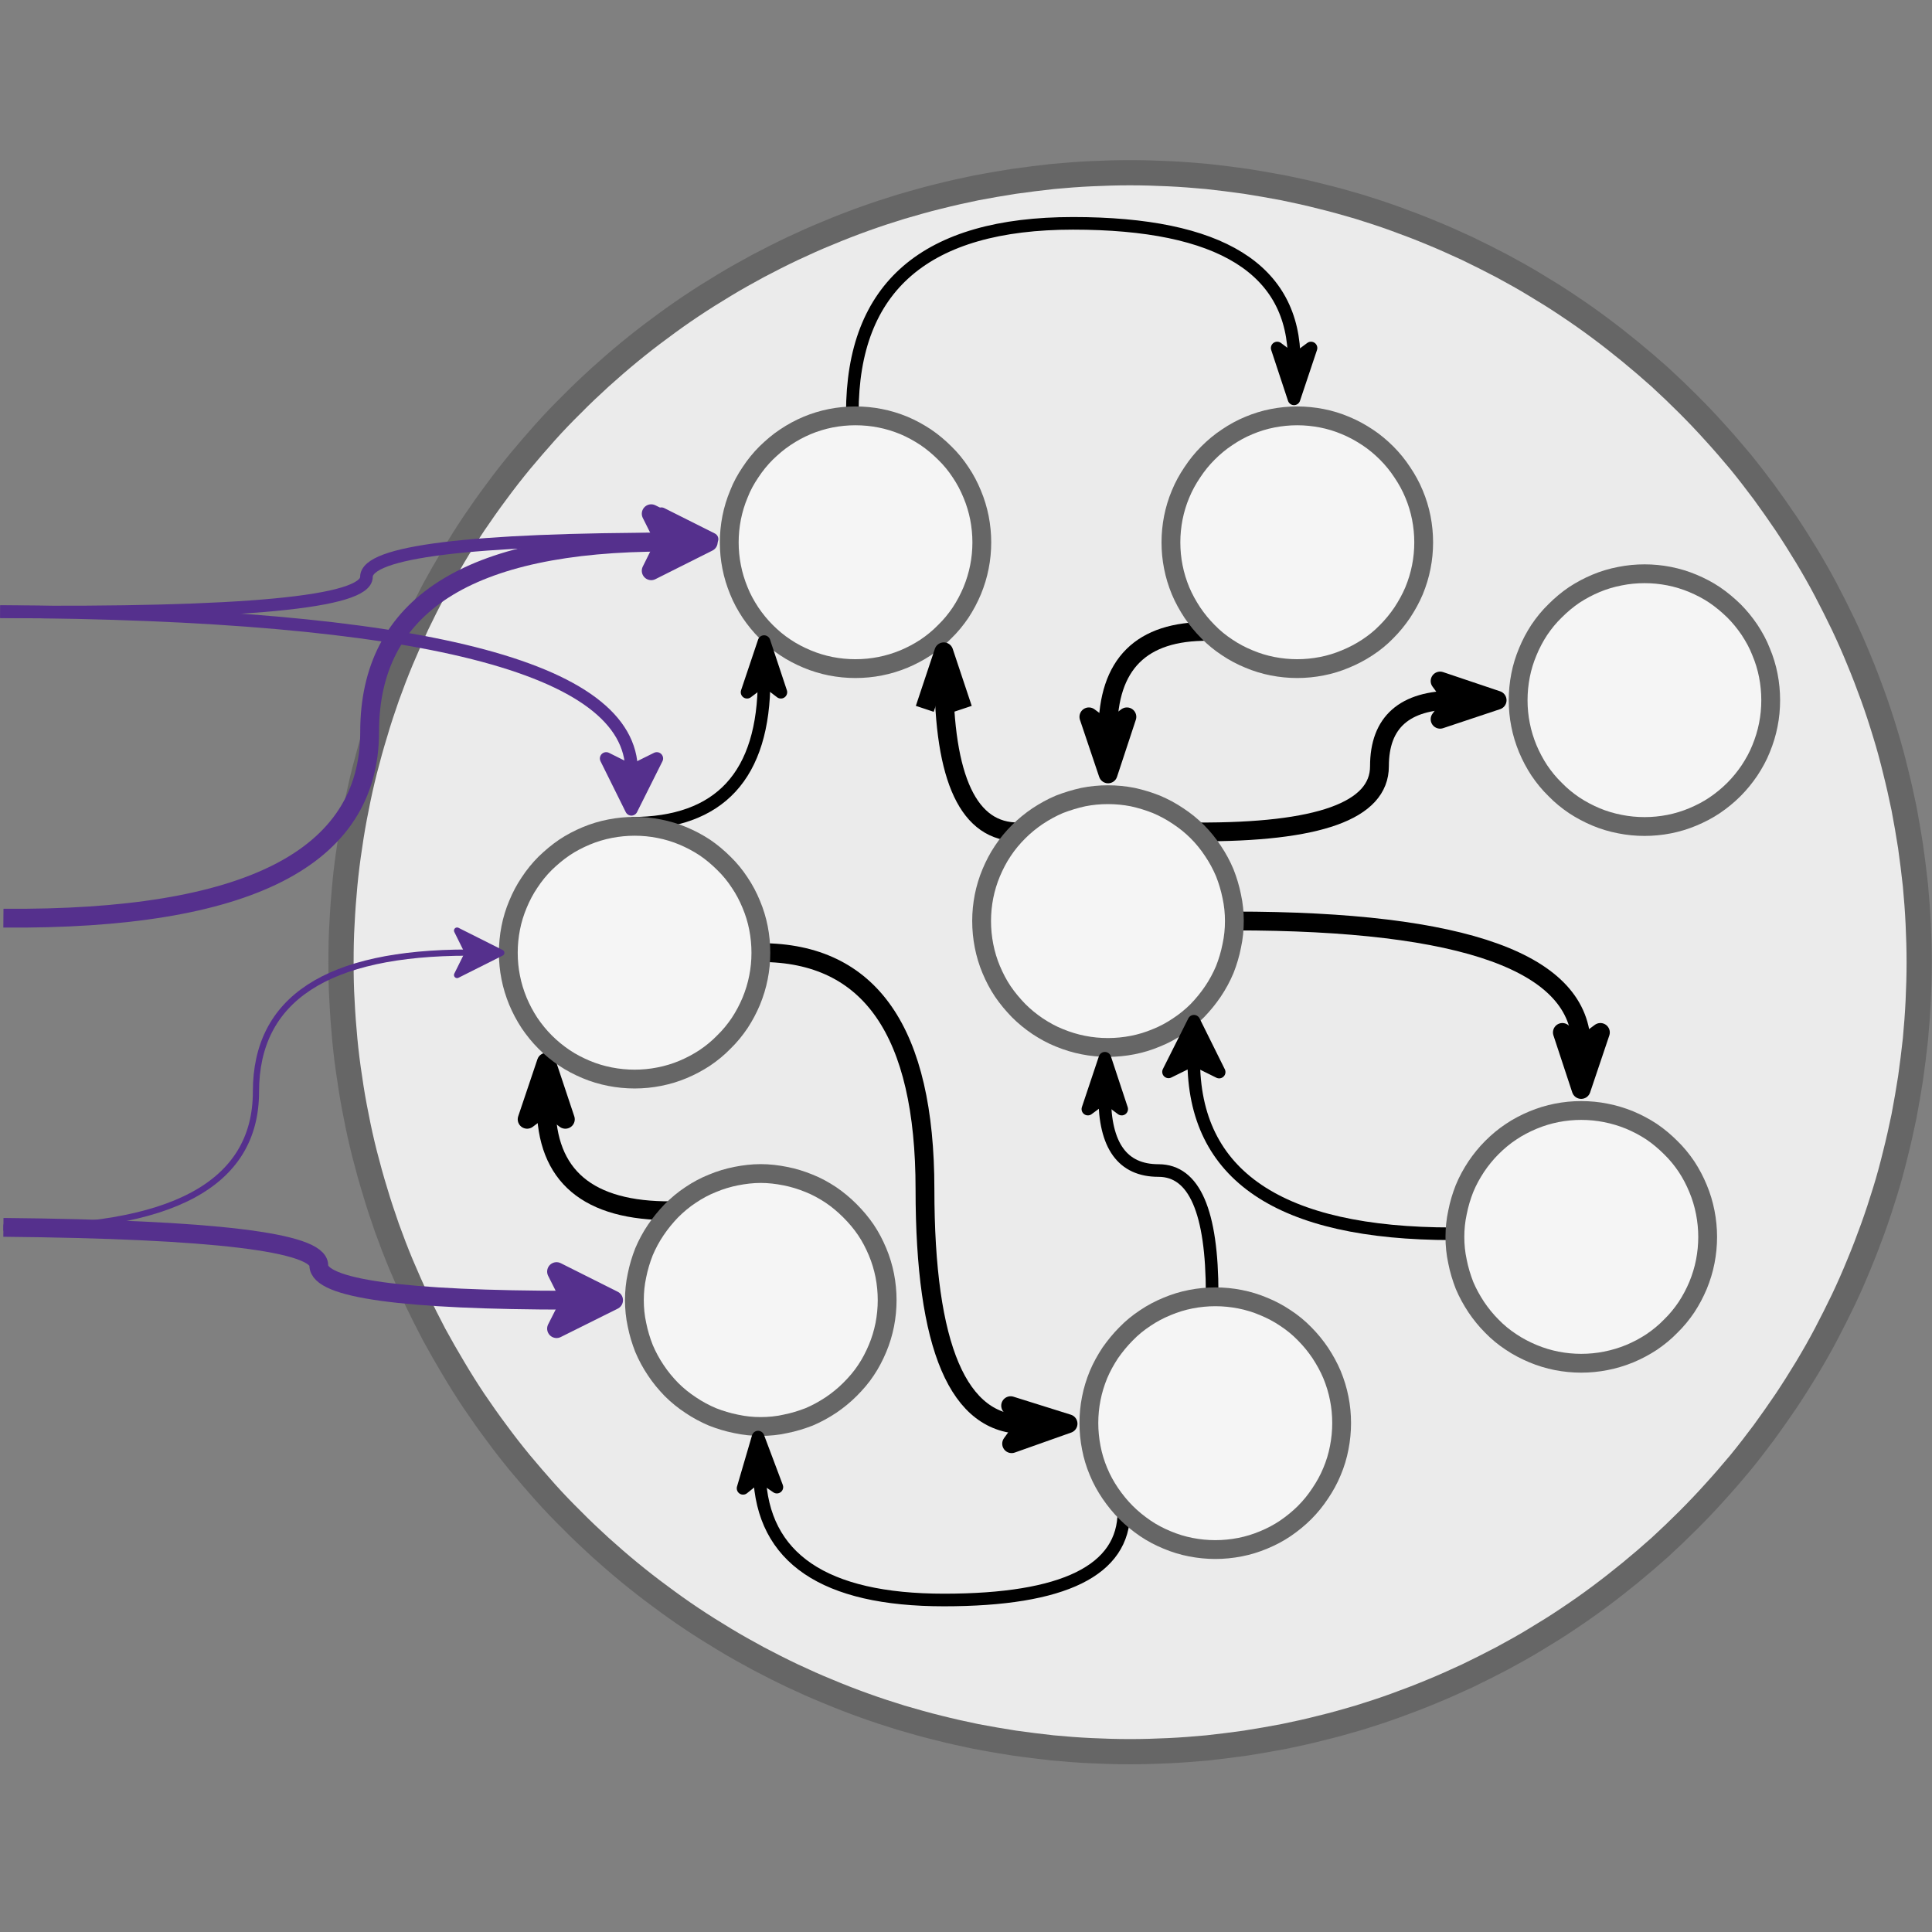 <?xml version="1.0" encoding="UTF-8"?>
<!DOCTYPE svg PUBLIC "-//W3C//DTD SVG 1.1//EN" "http://www.w3.org/Graphics/SVG/1.1/DTD/svg11.dtd">
<svg version="1.2" width="96.54mm" height="96.54mm" viewBox="5577 7816 9654 9654" preserveAspectRatio="xMidYMid" fill-rule="evenodd" stroke-width="28.222" stroke-linejoin="round" xmlns="http://www.w3.org/2000/svg" xmlns:ooo="http://xml.openoffice.org/svg/export" xmlns:xlink="http://www.w3.org/1999/xlink" xmlns:presentation="http://sun.com/xmlns/staroffice/presentation" xmlns:smil="http://www.w3.org/2001/SMIL20/" xmlns:anim="urn:oasis:names:tc:opendocument:xmlns:animation:1.0" xml:space="preserve">
 <rect x="5577" y="7816" width="9654" height="9654" fill="#808080" stroke="none"/>
 <defs class="EmbeddedBulletChars">
  <g id="bullet-char-template-57356" transform="scale(0,-0)">
   <path d="M 580,1141 L 1163,571 580,0 -4,571 580,1141 Z"/>
  </g>
  <g id="bullet-char-template-57354" transform="scale(0,-0)">
   <path d="M 8,1128 L 1137,1128 1137,0 8,0 8,1128 Z"/>
  </g>
  <g id="bullet-char-template-10146" transform="scale(0,-0)">
   <path d="M 174,0 L 602,739 174,1481 1456,739 174,0 Z M 1358,739 L 309,1346 659,739 1358,739 Z"/>
  </g>
  <g id="bullet-char-template-10132" transform="scale(0,-0)">
   <path d="M 2015,739 L 1276,0 717,0 1260,543 174,543 174,936 1260,936 717,1481 1274,1481 2015,739 Z"/>
  </g>
  <g id="bullet-char-template-10007" transform="scale(0,-0)">
   <path d="M 0,-2 C -7,14 -16,27 -25,37 L 356,567 C 262,823 215,952 215,954 215,979 228,992 255,992 264,992 276,990 289,987 310,991 331,999 354,1012 L 381,999 492,748 772,1049 836,1024 860,1049 C 881,1039 901,1025 922,1006 886,937 835,863 770,784 769,783 710,716 594,584 L 774,223 C 774,196 753,168 711,139 L 727,119 C 717,90 699,76 672,76 641,76 570,178 457,381 L 164,-76 C 142,-110 111,-127 72,-127 30,-127 9,-110 8,-76 1,-67 -2,-52 -2,-32 -2,-23 -1,-13 0,-2 Z"/>
  </g>
  <g id="bullet-char-template-10004" transform="scale(0,-0)">
   <path d="M 285,-33 C 182,-33 111,30 74,156 52,228 41,333 41,471 41,549 55,616 82,672 116,743 169,778 240,778 293,778 328,747 346,684 L 369,508 C 377,444 397,411 428,410 L 1163,1116 C 1174,1127 1196,1133 1229,1133 1271,1133 1292,1118 1292,1087 L 1292,965 C 1292,929 1282,901 1262,881 L 442,47 C 390,-6 338,-33 285,-33 Z"/>
  </g>
  <g id="bullet-char-template-9679" transform="scale(0,-0)">
   <path d="M 813,0 C 632,0 489,54 383,161 276,268 223,411 223,592 223,773 276,916 383,1023 489,1130 632,1184 813,1184 992,1184 1136,1130 1245,1023 1353,916 1407,772 1407,592 1407,412 1353,268 1245,161 1136,54 992,0 813,0 Z"/>
  </g>
  <g id="bullet-char-template-8226" transform="scale(0,-0)">
   <path d="M 346,457 C 273,457 209,483 155,535 101,586 74,649 74,723 74,796 101,859 155,911 209,963 273,989 346,989 419,989 480,963 531,910 582,859 608,796 608,723 608,648 583,586 532,535 482,483 420,457 346,457 Z"/>
  </g>
  <g id="bullet-char-template-8211" transform="scale(0,-0)">
   <path d="M -4,459 L 1135,459 1135,606 -4,606 -4,459 Z"/>
  </g>
  <g id="bullet-char-template-61548" transform="scale(0,-0)">
   <path d="M 173,740 C 173,903 231,1043 346,1159 462,1274 601,1332 765,1332 928,1332 1067,1274 1183,1159 1299,1043 1357,903 1357,740 1357,577 1299,437 1183,322 1067,206 928,148 765,148 601,148 462,206 346,322 231,437 173,577 173,740 Z"/>
  </g>
 </defs>
 <g class="Page">
  <g class="com.sun.star.drawing.ClosedBezierShape">
   <g id="id3">
    <rect class="BoundingBox" stroke="none" fill="none" x="7281" y="8679" width="7887" height="7891"/>
    <path fill="rgb(235,235,235)" stroke="none" d="M 15167,12624 C 15167,12689 15165,12754 15162,12818 15159,12882 15154,12947 15148,13011 15141,13075 15133,13139 15124,13203 15114,13267 15103,13331 15091,13394 15078,13457 15064,13520 15048,13583 15033,13645 15015,13708 14997,13769 14978,13831 14958,13892 14936,13953 14914,14014 14891,14074 14866,14134 14842,14193 14816,14252 14788,14311 14760,14369 14731,14427 14701,14484 14671,14541 14639,14597 14606,14652 14572,14708 14538,14762 14502,14816 14466,14869 14429,14922 14391,14974 14352,15026 14313,15077 14272,15127 14231,15176 14189,15225 14145,15273 14102,15321 14057,15368 14012,15413 13966,15459 13920,15503 13872,15547 13824,15590 13775,15632 13725,15673 13675,15714 13624,15754 13573,15792 13521,15831 13468,15868 13414,15904 13361,15940 13306,15974 13251,16007 13196,16041 13138,16072 13082,16103 13025,16133 12967,16162 12909,16190 12850,16217 12791,16244 12732,16268 12672,16293 12612,16316 12551,16338 12491,16360 12429,16380 12368,16399 12306,16417 12244,16435 12181,16450 12119,16466 12056,16480 11992,16493 11929,16505 11865,16516 11802,16526 11738,16535 11674,16543 11610,16550 11545,16556 11481,16561 11417,16564 11352,16567 11288,16569 11223,16569 11159,16569 11094,16567 11030,16564 10965,16561 10901,16556 10837,16550 10773,16543 10709,16535 10645,16526 10581,16516 10517,16505 10454,16493 10391,16480 10328,16466 10265,16450 10203,16435 10141,16417 10079,16399 10017,16380 9956,16360 9895,16338 9834,16316 9774,16293 9715,16268 9655,16244 9596,16217 9538,16190 9479,16162 9422,16133 9365,16103 9308,16072 9252,16041 9196,16007 9141,15974 9087,15940 9033,15904 8979,15868 8927,15831 8875,15792 8823,15754 8772,15714 8722,15673 8672,15632 8624,15590 8576,15547 8528,15503 8481,15459 8436,15413 8390,15368 8345,15321 8302,15273 8259,15225 8217,15176 8176,15127 8135,15077 8095,15026 8057,14974 8018,14922 7981,14869 7945,14816 7909,14762 7875,14708 7842,14652 7809,14597 7777,14541 7746,14484 7716,14427 7687,14369 7659,14311 7632,14252 7606,14193 7581,14134 7556,14074 7533,14014 7511,13953 7490,13892 7469,13831 7451,13769 7432,13708 7415,13645 7399,13583 7383,13520 7369,13457 7357,13394 7344,13331 7333,13267 7324,13203 7314,13139 7306,13075 7300,13011 7294,12947 7289,12882 7286,12818 7282,12754 7281,12689 7281,12624 7281,12560 7282,12495 7286,12431 7289,12367 7294,12302 7300,12238 7306,12174 7314,12110 7324,12046 7333,11982 7344,11918 7357,11855 7369,11792 7383,11729 7399,11666 7415,11604 7432,11541 7451,11480 7469,11417 7490,11356 7511,11295 7533,11234 7556,11174 7581,11114 7606,11055 7632,10996 7659,10937 7687,10879 7716,10821 7746,10764 7777,10707 7809,10651 7842,10596 7875,10540 7909,10486 7945,10432 7981,10379 8018,10326 8057,10274 8095,10222 8135,10171 8176,10121 8217,10072 8259,10023 8302,9975 8345,9927 8390,9880 8436,9835 8481,9789 8528,9745 8576,9701 8624,9658 8672,9616 8722,9575 8772,9534 8823,9494 8875,9456 8927,9417 8979,9380 9033,9344 9087,9308 9141,9274 9196,9241 9252,9207 9308,9176 9365,9145 9422,9115 9479,9086 9538,9058 9596,9031 9655,9004 9715,8980 9774,8955 9834,8932 9895,8910 9956,8888 10017,8868 10079,8849 10141,8831 10203,8813 10265,8798 10328,8782 10391,8768 10454,8755 10517,8743 10581,8732 10645,8722 10709,8713 10773,8705 10837,8698 10901,8692 10965,8687 11030,8684 11094,8681 11159,8679 11223,8679 11288,8679 11352,8681 11417,8684 11481,8687 11545,8692 11610,8698 11674,8705 11738,8713 11802,8722 11865,8732 11929,8743 11992,8755 12056,8768 12119,8782 12181,8798 12244,8813 12306,8831 12368,8849 12429,8868 12491,8888 12551,8910 12612,8932 12672,8955 12732,8980 12791,9004 12850,9031 12909,9058 12967,9086 13025,9115 13082,9145 13138,9176 13196,9207 13251,9241 13306,9274 13361,9308 13414,9344 13468,9380 13521,9417 13573,9456 13624,9494 13675,9534 13725,9575 13775,9616 13824,9658 13872,9701 13920,9745 13966,9789 14012,9835 14057,9880 14102,9927 14145,9975 14189,10023 14231,10072 14272,10121 14313,10171 14352,10222 14391,10274 14429,10326 14466,10379 14502,10432 14538,10486 14572,10540 14606,10596 14639,10651 14671,10707 14701,10764 14731,10821 14760,10879 14788,10937 14816,10996 14842,11055 14866,11114 14891,11174 14914,11234 14936,11295 14958,11356 14978,11417 14997,11480 15015,11541 15033,11604 15048,11666 15064,11729 15078,11792 15091,11855 15103,11918 15114,11982 15124,12046 15133,12110 15141,12174 15148,12238 15154,12302 15159,12367 15162,12431 15165,12495 15167,12560 15167,12624 Z"/>
   </g>
  </g>
  <g class="com.sun.star.drawing.ClosedBezierShape">
   <g id="id4">
    <rect class="BoundingBox" stroke="none" fill="none" x="7218" y="8616" width="8013" height="8017"/>
    <path fill="none" stroke="rgb(102,102,102)" stroke-width="126" stroke-linejoin="miter" d="M 15167,12625 C 15167,12689 15165,12754 15162,12818 15159,12882 15154,12947 15148,13011 15141,13075 15133,13139 15124,13203 15114,13267 15103,13331 15091,13394 15078,13457 15064,13520 15048,13583 15033,13645 15016,13708 14997,13769 14978,13831 14958,13892 14936,13953 14914,14014 14891,14074 14866,14134 14842,14193 14816,14252 14788,14311 14760,14369 14731,14427 14701,14484 14671,14541 14639,14597 14606,14652 14572,14708 14538,14762 14502,14816 14466,14869 14429,14922 14391,14974 14352,15026 14313,15077 14272,15127 14231,15176 14189,15225 14145,15273 14102,15321 14057,15368 14012,15413 13966,15459 13920,15503 13872,15547 13824,15590 13775,15632 13725,15673 13675,15714 13624,15754 13573,15792 13521,15831 13468,15868 13414,15904 13361,15940 13306,15974 13251,16007 13196,16041 13139,16072 13082,16103 13025,16133 12967,16162 12909,16190 12850,16217 12791,16244 12732,16268 12672,16293 12612,16316 12551,16338 12491,16360 12429,16380 12368,16399 12306,16417 12244,16435 12181,16450 12119,16466 12056,16480 11992,16493 11929,16505 11865,16516 11802,16526 11738,16535 11674,16543 11610,16550 11545,16556 11481,16561 11417,16564 11352,16567 11288,16569 11223,16569 11159,16569 11094,16567 11030,16564 10965,16561 10901,16556 10837,16550 10773,16543 10709,16535 10645,16526 10581,16516 10517,16505 10454,16493 10391,16480 10328,16466 10265,16450 10203,16435 10141,16417 10079,16399 10017,16380 9956,16360 9895,16338 9834,16316 9774,16293 9715,16268 9655,16244 9596,16217 9538,16190 9479,16162 9422,16133 9365,16103 9308,16072 9252,16041 9196,16007 9141,15974 9087,15940 9033,15904 8979,15868 8927,15831 8875,15792 8823,15754 8772,15714 8722,15673 8672,15632 8624,15590 8576,15547 8528,15503 8481,15459 8436,15413 8390,15368 8345,15321 8302,15273 8259,15225 8217,15176 8176,15127 8135,15077 8095,15026 8057,14974 8018,14922 7981,14869 7945,14816 7909,14762 7875,14708 7842,14652 7809,14597 7777,14541 7746,14484 7716,14427 7687,14369 7659,14311 7632,14252 7606,14193 7581,14134 7556,14074 7533,14014 7511,13953 7490,13892 7469,13831 7451,13769 7432,13708 7415,13645 7399,13583 7383,13520 7369,13457 7357,13394 7344,13331 7333,13267 7324,13203 7314,13139 7306,13075 7300,13011 7294,12947 7289,12882 7286,12818 7282,12754 7281,12689 7281,12625 7281,12560 7282,12495 7286,12431 7289,12367 7294,12302 7300,12238 7306,12174 7314,12110 7324,12046 7333,11982 7344,11918 7357,11855 7369,11792 7383,11729 7399,11666 7415,11604 7432,11541 7451,11480 7469,11417 7490,11356 7511,11295 7533,11234 7556,11174 7581,11114 7606,11055 7632,10996 7659,10937 7687,10879 7716,10821 7746,10764 7777,10707 7809,10651 7842,10596 7875,10540 7909,10486 7945,10432 7981,10379 8018,10326 8057,10274 8095,10222 8135,10171 8176,10121 8217,10072 8259,10023 8302,9975 8345,9927 8390,9880 8436,9835 8481,9789 8528,9745 8576,9701 8624,9658 8672,9616 8722,9575 8772,9534 8823,9494 8875,9456 8927,9417 8979,9380 9033,9344 9087,9308 9141,9274 9196,9241 9252,9207 9308,9176 9365,9145 9422,9115 9479,9086 9538,9058 9596,9031 9655,9004 9715,8980 9774,8955 9834,8932 9895,8910 9956,8888 10017,8868 10079,8849 10141,8831 10203,8813 10265,8798 10328,8782 10391,8768 10454,8755 10517,8743 10581,8732 10645,8722 10709,8713 10773,8705 10837,8698 10901,8692 10965,8687 11030,8684 11094,8681 11159,8679 11223,8679 11288,8679 11352,8681 11417,8684 11481,8687 11545,8692 11610,8698 11674,8705 11738,8713 11802,8722 11865,8732 11929,8743 11992,8755 12056,8768 12119,8782 12181,8798 12244,8813 12306,8831 12368,8849 12429,8868 12491,8888 12551,8910 12612,8932 12672,8955 12732,8980 12791,9004 12850,9031 12909,9058 12967,9086 13025,9115 13082,9145 13139,9176 13196,9207 13251,9241 13306,9274 13361,9308 13414,9344 13468,9380 13521,9417 13573,9456 13624,9494 13675,9534 13725,9575 13775,9616 13824,9658 13872,9701 13920,9745 13966,9789 14012,9835 14057,9880 14102,9927 14145,9975 14189,10023 14231,10072 14272,10121 14313,10171 14352,10222 14391,10274 14429,10326 14466,10379 14502,10432 14538,10486 14572,10540 14606,10596 14639,10651 14671,10707 14701,10764 14731,10821 14760,10879 14788,10937 14816,10996 14842,11055 14866,11114 14891,11174 14914,11234 14936,11295 14958,11356 14978,11417 14997,11480 15016,11541 15033,11604 15048,11666 15064,11729 15078,11792 15091,11855 15103,11918 15114,11982 15124,12046 15133,12110 15141,12174 15148,12238 15154,12302 15159,12367 15162,12431 15165,12495 15167,12560 15167,12625 Z"/>
   </g>
  </g>
  <g class="com.sun.star.drawing.OpenBezierShape">
   <g id="id5">
    <rect class="BoundingBox" stroke="none" fill="none" x="9804" y="8900" width="2273" height="980"/>
    <path fill="none" stroke="rgb(0,0,0)" stroke-width="63" stroke-linejoin="miter" d="M 9836,9879 C 9836,9248 10203,8932 10939,8932 11675,8932 12044,9161 12044,9619"/>
   </g>
  </g>
  <g class="com.sun.star.drawing.PolyPolygonShape">
   <g id="id6">
    <rect class="BoundingBox" stroke="none" fill="none" x="11959" y="9555" width="170" height="255"/>
    <path fill="rgb(0,0,0)" stroke="none" d="M 12043,9809 L 11959,9555 12043,9618 12128,9555 12043,9809 Z"/>
   </g>
  </g>
  <g class="com.sun.star.drawing.PolyPolygonShape">
   <g id="id7">
    <rect class="BoundingBox" stroke="none" fill="none" x="11897" y="9469" width="294" height="441"/>
    <path fill="none" stroke="rgb(0,0,0)" stroke-width="63" stroke-linejoin="miter" d="M 12043,9809 L 11959,9555 12043,9618 12128,9555 12043,9809 Z"/>
   </g>
  </g>
  <g class="com.sun.star.drawing.ClosedBezierShape">
   <g id="id8">
    <rect class="BoundingBox" stroke="none" fill="none" x="9221" y="9894" width="1263" height="1264"/>
    <path fill="rgb(245,245,245)" stroke="none" d="M 10483,10526 C 10483,10568 10479,10609 10471,10649 10463,10690 10451,10729 10435,10768 10419,10806 10400,10842 10377,10877 10354,10911 10328,10943 10298,10972 10269,11002 10237,11028 10203,11051 10168,11074 10132,11093 10094,11109 10055,11125 10016,11137 9975,11145 9935,11153 9894,11157 9851,11157 9810,11157 9769,11153 9728,11145 9688,11137 9648,11125 9610,11109 9572,11093 9535,11074 9501,11051 9466,11028 9435,11002 9405,10972 9376,10943 9350,10911 9327,10877 9304,10842 9284,10806 9269,10768 9253,10729 9241,10690 9233,10649 9225,10609 9221,10568 9221,10526 9221,10485 9225,10444 9233,10403 9241,10363 9253,10323 9269,10285 9284,10246 9304,10210 9327,10176 9350,10141 9376,10109 9405,10080 9435,10051 9466,10024 9501,10001 9535,9978 9572,9958 9610,9942 9648,9926 9688,9914 9728,9906 9769,9898 9810,9894 9851,9894 9894,9894 9935,9898 9975,9906 10016,9914 10055,9926 10094,9942 10132,9958 10168,9978 10203,10001 10237,10024 10269,10051 10298,10080 10328,10109 10354,10141 10377,10176 10400,10210 10419,10246 10435,10285 10451,10323 10463,10363 10471,10403 10479,10444 10483,10485 10483,10526 Z"/>
   </g>
  </g>
  <g class="com.sun.star.drawing.ClosedBezierShape">
   <g id="id9">
    <rect class="BoundingBox" stroke="none" fill="none" x="9174" y="9847" width="1357" height="1358"/>
    <path fill="none" stroke="rgb(102,102,102)" stroke-width="94" stroke-linejoin="miter" d="M 10483,10526 C 10483,10568 10479,10609 10471,10649 10463,10690 10451,10729 10435,10768 10419,10806 10400,10842 10377,10877 10354,10911 10328,10943 10298,10972 10269,11002 10237,11028 10203,11051 10168,11074 10132,11093 10094,11109 10055,11125 10016,11137 9975,11145 9935,11153 9894,11157 9851,11157 9810,11157 9769,11153 9728,11145 9688,11137 9648,11125 9610,11109 9572,11093 9535,11074 9501,11051 9466,11028 9435,11002 9405,10972 9376,10943 9350,10911 9327,10877 9304,10842 9284,10806 9269,10768 9253,10729 9241,10690 9233,10649 9225,10609 9221,10568 9221,10526 9221,10485 9225,10444 9233,10403 9241,10363 9253,10323 9269,10285 9284,10246 9304,10210 9327,10176 9350,10141 9376,10109 9405,10080 9435,10051 9466,10024 9501,10001 9535,9978 9572,9958 9610,9942 9648,9926 9688,9914 9728,9906 9769,9898 9810,9894 9851,9894 9894,9894 9935,9898 9975,9906 10016,9914 10055,9926 10094,9942 10132,9958 10168,9978 10203,10001 10237,10024 10269,10051 10298,10080 10328,10109 10354,10141 10377,10176 10400,10210 10419,10246 10435,10285 10451,10323 10463,10363 10471,10403 10479,10444 10483,10485 10483,10526 Z"/>
   </g>
  </g>
  <g class="com.sun.star.drawing.ClosedBezierShape">
   <g id="id10">
    <rect class="BoundingBox" stroke="none" fill="none" x="13163" y="10683" width="1263" height="1265"/>
    <path fill="rgb(245,245,245)" stroke="none" d="M 14425,11315 C 14425,11357 14421,11398 14413,11438 14405,11479 14393,11518 14377,11557 14362,11595 14342,11631 14319,11666 14296,11700 14270,11732 14241,11761 14211,11791 14179,11817 14145,11840 14111,11863 14074,11882 14036,11898 13998,11914 13958,11926 13918,11934 13877,11942 13836,11946 13795,11946 13753,11946 13712,11942 13672,11934 13630,11926 13590,11914 13552,11898 13514,11882 13478,11863 13443,11840 13409,11817 13377,11791 13348,11761 13318,11732 13292,11700 13269,11666 13246,11631 13227,11595 13211,11557 13195,11518 13183,11479 13175,11438 13167,11398 13163,11357 13163,11315 13163,11273 13167,11232 13175,11191 13183,11150 13195,11111 13211,11073 13227,11034 13246,10998 13269,10963 13292,10929 13318,10897 13348,10868 13377,10839 13409,10812 13443,10789 13478,10766 13514,10747 13552,10731 13590,10715 13630,10703 13672,10695 13712,10687 13753,10683 13795,10683 13836,10683 13877,10687 13918,10695 13958,10703 13998,10715 14036,10731 14074,10747 14111,10766 14145,10789 14179,10812 14211,10839 14241,10868 14270,10897 14296,10929 14319,10963 14342,10998 14362,11034 14377,11073 14393,11111 14405,11150 14413,11191 14421,11232 14425,11273 14425,11315 Z"/>
   </g>
  </g>
  <g class="com.sun.star.drawing.ClosedBezierShape">
   <g id="id11">
    <rect class="BoundingBox" stroke="none" fill="none" x="13116" y="10636" width="1357" height="1359"/>
    <path fill="none" stroke="rgb(102,102,102)" stroke-width="94" stroke-linejoin="miter" d="M 14425,11315 C 14425,11357 14421,11398 14413,11438 14405,11479 14393,11518 14377,11557 14362,11595 14342,11631 14319,11666 14296,11700 14270,11732 14241,11761 14211,11791 14179,11817 14145,11840 14111,11863 14074,11882 14036,11898 13998,11914 13958,11926 13918,11934 13877,11942 13836,11946 13795,11946 13753,11946 13712,11942 13672,11934 13630,11926 13590,11914 13552,11898 13514,11882 13478,11863 13443,11840 13409,11817 13377,11791 13348,11761 13318,11732 13292,11700 13269,11666 13246,11631 13227,11595 13211,11557 13195,11518 13183,11479 13175,11438 13167,11398 13163,11357 13163,11315 13163,11273 13167,11232 13175,11191 13183,11150 13195,11111 13211,11073 13227,11034 13246,10998 13269,10963 13292,10929 13318,10897 13348,10868 13377,10839 13409,10812 13443,10789 13478,10766 13514,10747 13552,10731 13590,10715 13630,10703 13672,10695 13712,10687 13753,10683 13795,10683 13836,10683 13877,10687 13918,10695 13958,10703 13998,10715 14036,10731 14074,10747 14111,10766 14145,10789 14179,10812 14211,10839 14241,10868 14270,10897 14296,10929 14319,10963 14342,10998 14362,11034 14377,11073 14393,11111 14405,11150 14413,11191 14421,11232 14425,11273 14425,11315 Z"/>
   </g>
  </g>
  <g class="com.sun.star.drawing.OpenBezierShape">
   <g id="id12">
    <rect class="BoundingBox" stroke="none" fill="none" x="11744" y="12371" width="1783" height="678"/>
    <path fill="none" stroke="rgb(0,0,0)" stroke-width="94" stroke-linejoin="miter" d="M 11744,12418 C 12900,12418 13479,12628 13479,13047"/>
   </g>
  </g>
  <g class="com.sun.star.drawing.PolyPolygonShape">
   <g id="id13">
    <rect class="BoundingBox" stroke="none" fill="none" x="13384" y="12975" width="191" height="286"/>
    <path fill="rgb(0,0,0)" stroke="none" d="M 13478,13260 L 13384,12975 13478,13046 13574,12975 13478,13260 Z"/>
   </g>
  </g>
  <g class="com.sun.star.drawing.PolyPolygonShape">
   <g id="id14">
    <rect class="BoundingBox" stroke="none" fill="none" x="13292" y="12846" width="376" height="564"/>
    <path fill="none" stroke="rgb(0,0,0)" stroke-width="94" stroke-linejoin="miter" d="M 13478,13260 L 13384,12975 13478,13046 13574,12975 13478,13260 Z"/>
   </g>
  </g>
  <g class="com.sun.star.drawing.OpenBezierShape">
   <g id="id15">
    <rect class="BoundingBox" stroke="none" fill="none" x="10246" y="11179" width="424" height="843"/>
    <path fill="none" stroke="rgb(0,0,0)" stroke-width="94" stroke-linejoin="miter" d="M 10668,11973 C 10418,11976 10293,11711 10293,11179"/>
   </g>
  </g>
  <g class="com.sun.star.drawing.PolyLineShape">
   <g id="id16">
    <rect class="BoundingBox" stroke="none" fill="none" x="10153" y="10924" width="281" height="450"/>
    <path fill="none" stroke="rgb(0,0,0)" stroke-width="94" stroke-linejoin="miter" d="M 10388,11358 L 10293,11073 10198,11358"/>
   </g>
  </g>
  <g class="com.sun.star.drawing.OpenBezierShape">
   <g id="id17">
    <rect class="BoundingBox" stroke="none" fill="none" x="11558" y="11267" width="1288" height="755"/>
    <path fill="none" stroke="rgb(0,0,0)" stroke-width="94" stroke-linejoin="miter" d="M 11559,11973 C 12167,11976 12470,11867 12470,11645 12470,11425 12595,11314 12845,11314"/>
   </g>
  </g>
  <g class="com.sun.star.drawing.PolyPolygonShape">
   <g id="id18">
    <rect class="BoundingBox" stroke="none" fill="none" x="12773" y="11219" width="286" height="193"/>
    <path fill="rgb(0,0,0)" stroke="none" d="M 13058,11315 L 12773,11410 12844,11315 12773,11219 13058,11315 Z"/>
   </g>
  </g>
  <g class="com.sun.star.drawing.PolyPolygonShape">
   <g id="id19">
    <rect class="BoundingBox" stroke="none" fill="none" x="12645" y="11126" width="562" height="378"/>
    <path fill="none" stroke="rgb(0,0,0)" stroke-width="94" stroke-linejoin="miter" d="M 13058,11315 L 12773,11410 12844,11315 12773,11219 13058,11315 Z"/>
   </g>
  </g>
  <g class="com.sun.star.drawing.ClosedBezierShape">
   <g id="id20">
    <rect class="BoundingBox" stroke="none" fill="none" x="10481" y="11786" width="1265" height="1265"/>
    <path fill="rgb(245,245,245)" stroke="none" d="M 11745,12418 C 11745,12460 11741,12501 11732,12542 11724,12583 11712,12623 11697,12661 11681,12699 11661,12736 11638,12770 11615,12804 11589,12836 11560,12866 11531,12895 11499,12921 11464,12944 11430,12967 11393,12987 11355,13002 11317,13018 11278,13030 11237,13038 11196,13046 11155,13050 11113,13050 11071,13050 11030,13046 10990,13038 10949,13030 10910,13018 10871,13002 10833,12987 10797,12967 10762,12944 10728,12921 10696,12895 10667,12866 10638,12836 10611,12804 10588,12770 10565,12736 10546,12699 10530,12661 10514,12623 10502,12583 10494,12542 10486,12501 10482,12460 10482,12418 10482,12377 10486,12336 10494,12295 10502,12255 10514,12215 10530,12177 10546,12139 10565,12102 10588,12068 10611,12033 10638,12001 10667,11972 10696,11943 10728,11917 10762,11894 10797,11871 10833,11851 10871,11835 10910,11820 10949,11808 10990,11799 11030,11791 11071,11787 11113,11787 11155,11787 11196,11791 11237,11799 11278,11808 11317,11820 11355,11835 11393,11851 11430,11871 11464,11894 11499,11917 11531,11943 11560,11972 11589,12001 11615,12033 11638,12068 11661,12102 11681,12139 11697,12177 11712,12215 11724,12255 11732,12295 11741,12336 11745,12377 11745,12418 Z"/>
   </g>
  </g>
  <g class="com.sun.star.drawing.ClosedBezierShape">
   <g id="id21">
    <rect class="BoundingBox" stroke="none" fill="none" x="10434" y="11739" width="1359" height="1359"/>
    <path fill="none" stroke="rgb(102,102,102)" stroke-width="94" stroke-linejoin="miter" d="M 11745,12418 C 11745,12460 11741,12501 11732,12542 11724,12583 11712,12623 11697,12661 11681,12699 11661,12736 11638,12770 11615,12804 11589,12836 11560,12866 11531,12895 11499,12921 11464,12944 11430,12967 11393,12987 11355,13002 11317,13018 11278,13030 11237,13038 11196,13046 11155,13050 11113,13050 11071,13050 11030,13046 10990,13038 10949,13030 10910,13018 10871,13002 10833,12987 10797,12967 10762,12944 10728,12921 10696,12895 10667,12866 10638,12836 10611,12804 10588,12770 10565,12736 10546,12699 10530,12661 10514,12623 10502,12583 10494,12542 10486,12501 10482,12460 10482,12418 10482,12377 10486,12336 10494,12295 10502,12255 10514,12215 10530,12177 10546,12139 10565,12102 10588,12068 10611,12033 10638,12001 10667,11972 10696,11943 10728,11917 10762,11894 10797,11871 10833,11851 10871,11835 10910,11820 10949,11808 10990,11799 11030,11791 11071,11787 11113,11787 11155,11787 11196,11791 11237,11799 11278,11808 11317,11820 11355,11835 11393,11851 11430,11871 11464,11894 11499,11917 11531,11943 11560,11972 11589,12001 11615,12033 11638,12068 11661,12102 11681,12139 11697,12177 11712,12215 11724,12255 11732,12295 11741,12336 11745,12377 11745,12418 Z"/>
   </g>
  </g>
  <g class="com.sun.star.drawing.OpenBezierShape">
   <g id="id22">
    <rect class="BoundingBox" stroke="none" fill="none" x="11510" y="13108" width="1325" height="906"/>
    <path fill="none" stroke="rgb(0,0,0)" stroke-width="63" stroke-linejoin="miter" d="M 12833,13981 C 11971,13981 11540,13690 11542,13109"/>
   </g>
  </g>
  <g class="com.sun.star.drawing.PolyPolygonShape">
   <g id="id23">
    <rect class="BoundingBox" stroke="none" fill="none" x="11416" y="12919" width="254" height="255"/>
    <path fill="rgb(0,0,0)" stroke="none" d="M 11543,12919 L 11669,13173 11542,13110 11416,13172 11543,12919 Z"/>
   </g>
  </g>
  <g class="com.sun.star.drawing.PolyPolygonShape">
   <g id="id24">
    <rect class="BoundingBox" stroke="none" fill="none" x="11345" y="12848" width="395" height="396"/>
    <path fill="none" stroke="rgb(0,0,0)" stroke-width="63" stroke-linejoin="miter" d="M 11543,12919 L 11669,13173 11542,13110 11416,13172 11543,12919 Z"/>
   </g>
  </g>
  <g class="com.sun.star.drawing.ClosedBezierShape">
   <g id="id25">
    <rect class="BoundingBox" stroke="none" fill="none" x="12847" y="13365" width="1264" height="1264"/>
    <path fill="rgb(245,245,245)" stroke="none" d="M 14110,13997 C 14110,14038 14106,14079 14098,14120 14090,14161 14078,14200 14062,14239 14046,14277 14027,14313 14004,14348 13981,14382 13955,14414 13925,14443 13896,14473 13864,14499 13830,14522 13795,14545 13759,14564 13721,14580 13682,14596 13642,14608 13601,14616 13561,14624 13520,14628 13478,14628 13437,14628 13396,14624 13355,14616 13315,14608 13275,14596 13237,14580 13199,14564 13162,14545 13128,14522 13093,14499 13061,14473 13032,14443 13003,14414 12977,14382 12954,14348 12931,14313 12911,14277 12895,14239 12880,14200 12868,14161 12860,14120 12851,14079 12847,14038 12847,13997 12847,13956 12851,13915 12860,13874 12868,13833 12880,13793 12895,13755 12911,13716 12931,13680 12954,13645 12977,13611 13003,13579 13032,13550 13061,13520 13093,13494 13128,13471 13162,13448 13199,13429 13237,13413 13275,13397 13315,13385 13355,13377 13396,13369 13437,13365 13478,13365 13520,13365 13561,13369 13601,13377 13642,13385 13682,13397 13721,13413 13759,13429 13795,13448 13830,13471 13864,13494 13896,13520 13925,13550 13955,13579 13981,13611 14004,13645 14027,13680 14046,13716 14062,13755 14078,13793 14090,13833 14098,13874 14106,13915 14110,13956 14110,13997 Z"/>
   </g>
  </g>
  <g class="com.sun.star.drawing.ClosedBezierShape">
   <g id="id26">
    <rect class="BoundingBox" stroke="none" fill="none" x="12800" y="13318" width="1358" height="1358"/>
    <path fill="none" stroke="rgb(102,102,102)" stroke-width="94" stroke-linejoin="miter" d="M 14110,13997 C 14110,14038 14106,14079 14098,14120 14090,14161 14078,14200 14062,14239 14046,14277 14027,14313 14004,14348 13981,14382 13955,14414 13925,14443 13896,14473 13864,14499 13830,14522 13795,14545 13759,14564 13721,14580 13682,14596 13642,14608 13601,14616 13561,14624 13520,14628 13478,14628 13437,14628 13396,14624 13355,14616 13315,14608 13275,14596 13237,14580 13199,14564 13162,14545 13128,14522 13093,14499 13061,14473 13032,14443 13003,14414 12977,14382 12954,14348 12931,14313 12911,14277 12895,14239 12880,14200 12868,14161 12860,14120 12851,14079 12847,14038 12847,13997 12847,13956 12851,13915 12860,13874 12868,13833 12880,13793 12895,13755 12911,13716 12931,13680 12954,13645 12977,13611 13003,13579 13032,13550 13061,13521 13093,13494 13128,13471 13162,13448 13199,13429 13237,13413 13275,13397 13315,13385 13355,13377 13396,13369 13437,13365 13478,13365 13520,13365 13561,13369 13601,13377 13642,13385 13682,13397 13721,13413 13759,13429 13795,13448 13830,13471 13864,13494 13896,13521 13925,13550 13955,13579 13981,13611 14004,13645 14027,13680 14046,13716 14062,13755 14078,13793 14090,13833 14098,13874 14106,13915 14110,13956 14110,13997 Z"/>
   </g>
  </g>
  <g class="com.sun.star.drawing.OpenBezierShape">
   <g id="id27">
    <rect class="BoundingBox" stroke="none" fill="none" x="8259" y="13336" width="676" height="579"/>
    <path fill="none" stroke="rgb(0,0,0)" stroke-width="94" stroke-linejoin="miter" d="M 8933,13866 C 8515,13869 8306,13693 8306,13337"/>
   </g>
  </g>
  <g class="com.sun.star.drawing.PolyPolygonShape">
   <g id="id28">
    <rect class="BoundingBox" stroke="none" fill="none" x="8211" y="13124" width="193" height="286"/>
    <path fill="rgb(0,0,0)" stroke="none" d="M 8307,13124 L 8402,13409 8307,13337 8211,13409 8307,13124 Z"/>
   </g>
  </g>
  <g class="com.sun.star.drawing.PolyPolygonShape">
   <g id="id29">
    <rect class="BoundingBox" stroke="none" fill="none" x="8118" y="12976" width="378" height="564"/>
    <path fill="none" stroke="rgb(0,0,0)" stroke-width="94" stroke-linejoin="miter" d="M 8307,13124 L 8402,13409 8307,13337 8211,13409 8307,13124 Z"/>
   </g>
  </g>
  <g class="com.sun.star.drawing.ClosedBezierShape">
   <g id="id30">
    <rect class="BoundingBox" stroke="none" fill="none" x="8747" y="13680" width="1264" height="1265"/>
    <path fill="rgb(245,245,245)" stroke="none" d="M 10010,14313 C 10010,14354 10006,14395 9998,14436 9990,14476 9978,14516 9962,14554 9946,14592 9927,14629 9904,14663 9881,14698 9854,14729 9824,14759 9795,14788 9763,14814 9729,14837 9694,14860 9658,14880 9620,14896 9581,14911 9542,14923 9501,14931 9461,14940 9420,14944 9378,14944 9337,14944 9296,14940 9255,14931 9215,14923 9175,14911 9137,14896 9099,14880 9062,14860 9028,14837 8993,14814 8961,14788 8932,14759 8903,14729 8877,14698 8854,14663 8831,14629 8811,14592 8795,14554 8780,14516 8768,14476 8760,14436 8751,14395 8747,14354 8747,14313 8747,14271 8751,14230 8760,14189 8768,14149 8780,14109 8795,14071 8811,14033 8831,13996 8854,13962 8877,13928 8903,13896 8932,13866 8961,13837 8993,13810 9028,13787 9062,13764 9099,13744 9137,13729 9175,13713 9215,13701 9255,13693 9296,13685 9337,13680 9378,13680 9420,13680 9461,13685 9501,13693 9542,13701 9581,13713 9620,13729 9658,13744 9694,13764 9729,13787 9763,13810 9795,13837 9824,13866 9854,13896 9881,13928 9904,13962 9927,13996 9946,14033 9962,14071 9978,14109 9990,14149 9998,14189 10006,14230 10010,14271 10010,14313 Z"/>
   </g>
  </g>
  <g class="com.sun.star.drawing.ClosedBezierShape">
   <g id="id31">
    <rect class="BoundingBox" stroke="none" fill="none" x="8700" y="13633" width="1358" height="1359"/>
    <path fill="none" stroke="rgb(102,102,102)" stroke-width="94" stroke-linejoin="miter" d="M 10010,14313 C 10010,14354 10006,14395 9998,14436 9990,14476 9978,14516 9962,14554 9946,14592 9927,14629 9904,14663 9881,14698 9854,14729 9824,14759 9795,14788 9763,14814 9729,14837 9694,14860 9658,14880 9620,14896 9581,14911 9542,14923 9501,14931 9461,14940 9420,14944 9378,14944 9337,14944 9296,14940 9255,14931 9215,14923 9175,14911 9137,14896 9099,14880 9062,14860 9028,14837 8993,14814 8961,14788 8932,14759 8903,14729 8877,14698 8854,14663 8831,14629 8811,14592 8795,14554 8780,14516 8768,14476 8760,14436 8751,14395 8747,14354 8747,14313 8747,14271 8751,14230 8760,14189 8768,14149 8780,14109 8795,14071 8811,14033 8831,13996 8854,13962 8877,13928 8903,13896 8932,13866 8961,13837 8993,13810 9028,13787 9062,13764 9099,13744 9137,13729 9175,13713 9215,13701 9255,13693 9296,13685 9337,13680 9378,13680 9420,13680 9461,13685 9501,13693 9542,13701 9581,13713 9620,13729 9658,13744 9694,13764 9729,13787 9763,13810 9795,13837 9824,13866 9854,13896 9881,13928 9904,13962 9927,13996 9946,14033 9962,14071 9978,14109 9990,14149 9998,14189 10006,14230 10010,14271 10010,14313 Z"/>
   </g>
  </g>
  <g class="com.sun.star.drawing.OpenBezierShape">
   <g id="id32">
    <rect class="BoundingBox" stroke="none" fill="none" x="8732" y="11210" width="696" height="753"/>
    <path fill="none" stroke="rgb(0,0,0)" stroke-width="63" stroke-linejoin="miter" d="M 8732,11930 C 9174,11930 9395,11691 9395,11211"/>
   </g>
  </g>
  <g class="com.sun.star.drawing.PolyPolygonShape">
   <g id="id33">
    <rect class="BoundingBox" stroke="none" fill="none" x="9310" y="11022" width="170" height="254"/>
    <path fill="rgb(0,0,0)" stroke="none" d="M 9395,11022 L 9479,11275 9395,11211 9310,11275 9395,11022 Z"/>
   </g>
  </g>
  <g class="com.sun.star.drawing.PolyPolygonShape">
   <g id="id34">
    <rect class="BoundingBox" stroke="none" fill="none" x="9247" y="10922" width="296" height="441"/>
    <path fill="none" stroke="rgb(0,0,0)" stroke-width="63" stroke-linejoin="miter" d="M 9395,11022 L 9479,11275 9395,11211 9310,11275 9395,11022 Z"/>
   </g>
  </g>
  <g class="com.sun.star.drawing.OpenBezierShape">
   <g id="id35">
    <rect class="BoundingBox" stroke="none" fill="none" x="9378" y="12529" width="1325" height="2454"/>
    <path fill="none" stroke="rgb(0,0,0)" stroke-width="94" stroke-linejoin="miter" d="M 9378,12576 C 9925,12576 10199,12971 10199,13759 10199,14549 10366,14940 10701,14934"/>
   </g>
  </g>
  <g class="com.sun.star.drawing.PolyPolygonShape">
   <g id="id36">
    <rect class="BoundingBox" stroke="none" fill="none" x="10627" y="14840" width="288" height="191"/>
    <path fill="rgb(0,0,0)" stroke="none" d="M 10914,14930 L 10632,15030 10701,14934 10627,14840 10914,14930 Z"/>
   </g>
  </g>
  <g class="com.sun.star.drawing.PolyPolygonShape">
   <g id="id37">
    <rect class="BoundingBox" stroke="none" fill="none" x="10496" y="14749" width="568" height="377"/>
    <path fill="none" stroke="rgb(0,0,0)" stroke-width="94" stroke-linejoin="miter" d="M 10914,14930 L 10632,15030 10701,14934 10627,14840 10914,14930 Z"/>
   </g>
  </g>
  <g class="com.sun.star.drawing.ClosedBezierShape">
   <g id="id38">
    <rect class="BoundingBox" stroke="none" fill="none" x="8117" y="11945" width="1263" height="1264"/>
    <path fill="rgb(245,245,245)" stroke="none" d="M 9379,12577 C 9379,12619 9375,12660 9367,12700 9359,12741 9347,12780 9331,12819 9315,12857 9296,12893 9273,12928 9250,12962 9224,12994 9194,13023 9165,13053 9133,13079 9099,13102 9064,13125 9028,13144 8990,13160 8952,13176 8912,13188 8871,13196 8831,13204 8790,13208 8748,13208 8707,13208 8666,13204 8625,13196 8584,13188 8544,13176 8506,13160 8468,13144 8431,13125 8397,13102 8363,13079 8331,13053 8301,13023 8272,12994 8246,12962 8223,12928 8200,12893 8181,12857 8165,12819 8149,12780 8137,12741 8129,12700 8121,12660 8117,12619 8117,12577 8117,12535 8121,12494 8129,12453 8137,12412 8149,12373 8165,12335 8181,12296 8200,12260 8223,12226 8246,12191 8272,12159 8301,12130 8331,12101 8363,12074 8397,12051 8431,12028 8468,12009 8506,11993 8544,11977 8584,11965 8625,11957 8666,11949 8707,11945 8748,11945 8790,11945 8831,11949 8871,11957 8912,11965 8952,11977 8990,11993 9028,12009 9064,12028 9099,12051 9133,12074 9165,12101 9194,12130 9224,12159 9250,12191 9273,12226 9296,12260 9315,12296 9331,12335 9347,12373 9359,12412 9367,12453 9375,12494 9379,12535 9379,12577 Z"/>
   </g>
  </g>
  <g class="com.sun.star.drawing.ClosedBezierShape">
   <g id="id39">
    <rect class="BoundingBox" stroke="none" fill="none" x="8070" y="11898" width="1357" height="1358"/>
    <path fill="none" stroke="rgb(102,102,102)" stroke-width="94" stroke-linejoin="miter" d="M 9379,12577 C 9379,12619 9375,12660 9367,12700 9359,12741 9347,12780 9331,12819 9315,12857 9296,12893 9273,12928 9250,12962 9224,12994 9194,13023 9165,13053 9133,13079 9099,13102 9064,13125 9028,13144 8990,13160 8952,13176 8912,13188 8871,13196 8831,13204 8790,13208 8748,13208 8707,13208 8666,13204 8625,13196 8584,13188 8544,13176 8506,13160 8468,13144 8431,13125 8397,13102 8363,13079 8331,13053 8301,13023 8272,12994 8246,12962 8223,12928 8200,12893 8181,12857 8165,12819 8149,12780 8137,12741 8129,12700 8121,12660 8117,12619 8117,12577 8117,12535 8121,12494 8129,12453 8137,12412 8149,12373 8165,12335 8181,12296 8200,12260 8223,12226 8246,12191 8272,12159 8301,12130 8331,12101 8363,12074 8397,12051 8431,12028 8468,12009 8506,11993 8544,11977 8584,11965 8625,11957 8666,11949 8707,11945 8748,11945 8790,11945 8831,11949 8871,11957 8912,11965 8952,11977 8990,11993 9028,12009 9064,12028 9099,12051 9133,12074 9165,12101 9194,12130 9224,12159 9250,12191 9273,12226 9296,12260 9315,12296 9331,12335 9347,12373 9359,12412 9367,12453 9375,12494 9379,12535 9379,12577 Z"/>
   </g>
  </g>
  <g class="com.sun.star.drawing.OpenBezierShape">
   <g id="id40">
    <rect class="BoundingBox" stroke="none" fill="none" x="11065" y="13294" width="602" height="988"/>
    <path fill="none" stroke="rgb(0,0,0)" stroke-width="63" stroke-linejoin="miter" d="M 11634,14281 C 11634,13870 11545,13665 11366,13665 11186,13665 11097,13541 11097,13294"/>
   </g>
  </g>
  <g class="com.sun.star.drawing.PolyPolygonShape">
   <g id="id41">
    <rect class="BoundingBox" stroke="none" fill="none" x="11013" y="13104" width="170" height="255"/>
    <path fill="rgb(0,0,0)" stroke="none" d="M 11098,13104 L 11182,13358 11098,13295 11013,13358 11098,13104 Z"/>
   </g>
  </g>
  <g class="com.sun.star.drawing.PolyPolygonShape">
   <g id="id42">
    <rect class="BoundingBox" stroke="none" fill="none" x="10951" y="13004" width="294" height="441"/>
    <path fill="none" stroke="rgb(0,0,0)" stroke-width="63" stroke-linejoin="miter" d="M 11098,13104 L 11182,13358 11098,13295 11013,13358 11098,13104 Z"/>
   </g>
  </g>
  <g class="com.sun.star.drawing.OpenBezierShape">
   <g id="id43">
    <rect class="BoundingBox" stroke="none" fill="none" x="9340" y="15184" width="1886" height="660"/>
    <path fill="none" stroke="rgb(0,0,0)" stroke-width="63" stroke-linejoin="miter" d="M 11193,15369 C 11193,15663 10893,15811 10294,15811 9695,15811 9387,15602 9372,15186"/>
   </g>
  </g>
  <g class="com.sun.star.drawing.PolyPolygonShape">
   <g id="id44">
    <rect class="BoundingBox" stroke="none" fill="none" x="9290" y="14997" width="170" height="257"/>
    <path fill="rgb(0,0,0)" stroke="none" d="M 9365,14997 L 9459,15247 9372,15187 9290,15253 9365,14997 Z"/>
   </g>
  </g>
  <g class="com.sun.star.drawing.PolyPolygonShape">
   <g id="id45">
    <rect class="BoundingBox" stroke="none" fill="none" x="9231" y="14897" width="294" height="445"/>
    <path fill="none" stroke="rgb(0,0,0)" stroke-width="63" stroke-linejoin="miter" d="M 9365,14997 L 9459,15247 9372,15187 9290,15253 9365,14997 Z"/>
   </g>
  </g>
  <g class="com.sun.star.drawing.ClosedBezierShape">
   <g id="id46">
    <rect class="BoundingBox" stroke="none" fill="none" x="11018" y="14296" width="1264" height="1264"/>
    <path fill="rgb(245,245,245)" stroke="none" d="M 12281,14927 C 12281,14968 12277,15009 12269,15050 12261,15092 12249,15131 12233,15169 12217,15208 12197,15244 12174,15278 12151,15313 12125,15345 12096,15374 12067,15403 12035,15429 12000,15452 11966,15476 11930,15495 11891,15511 11853,15527 11814,15539 11773,15547 11732,15555 11691,15559 11650,15559 11609,15559 11568,15555 11527,15547 11486,15539 11447,15527 11409,15511 11370,15495 11334,15476 11300,15452 11265,15429 11233,15403 11204,15374 11175,15345 11149,15313 11125,15278 11101,15244 11082,15208 11066,15169 11050,15131 11038,15092 11030,15050 11022,15009 11018,14968 11018,14927 11018,14885 11022,14844 11030,14804 11038,14763 11050,14724 11066,14685 11082,14647 11101,14611 11125,14576 11149,14542 11175,14510 11204,14481 11233,14451 11265,14425 11300,14402 11334,14379 11370,14360 11409,14344 11447,14328 11486,14316 11527,14308 11568,14300 11609,14296 11650,14296 11691,14296 11732,14300 11773,14308 11814,14316 11853,14328 11891,14344 11930,14360 11966,14379 12000,14402 12035,14425 12067,14451 12096,14481 12125,14510 12151,14542 12174,14576 12197,14611 12217,14647 12233,14685 12249,14724 12261,14763 12269,14804 12277,14844 12281,14885 12281,14927 Z"/>
   </g>
  </g>
  <g class="com.sun.star.drawing.ClosedBezierShape">
   <g id="id47">
    <rect class="BoundingBox" stroke="none" fill="none" x="10971" y="14249" width="1358" height="1358"/>
    <path fill="none" stroke="rgb(102,102,102)" stroke-width="94" stroke-linejoin="miter" d="M 12281,14927 C 12281,14968 12277,15009 12269,15050 12261,15092 12249,15131 12233,15169 12217,15208 12197,15244 12174,15278 12151,15313 12125,15345 12096,15374 12067,15403 12035,15429 12000,15453 11966,15476 11930,15495 11891,15511 11853,15527 11814,15539 11773,15547 11732,15555 11691,15559 11650,15559 11609,15559 11568,15555 11527,15547 11486,15539 11447,15527 11409,15511 11370,15495 11334,15476 11300,15453 11265,15429 11233,15403 11204,15374 11175,15345 11149,15313 11125,15278 11102,15244 11082,15208 11066,15169 11050,15131 11038,15092 11030,15050 11022,15009 11018,14968 11018,14927 11018,14885 11022,14844 11030,14804 11038,14763 11050,14724 11066,14685 11082,14647 11102,14611 11125,14576 11149,14542 11175,14510 11204,14481 11233,14451 11265,14425 11300,14402 11334,14379 11370,14360 11409,14344 11447,14328 11486,14316 11527,14308 11568,14300 11609,14296 11650,14296 11691,14296 11732,14300 11773,14308 11814,14316 11853,14328 11891,14344 11930,14360 11966,14379 12000,14402 12035,14425 12067,14451 12096,14481 12125,14510 12151,14542 12174,14576 12197,14611 12217,14647 12233,14685 12249,14724 12261,14763 12269,14804 12277,14844 12281,14885 12281,14927 Z"/>
   </g>
  </g>
  <g class="com.sun.star.drawing.OpenBezierShape">
   <g id="id48">
    <rect class="BoundingBox" stroke="none" fill="none" x="11065" y="10923" width="551" height="549"/>
    <path fill="none" stroke="rgb(0,0,0)" stroke-width="94" stroke-linejoin="miter" d="M 11614,10971 C 11280,10968 11113,11134 11113,11470"/>
   </g>
  </g>
  <g class="com.sun.star.drawing.PolyPolygonShape">
   <g id="id49">
    <rect class="BoundingBox" stroke="none" fill="none" x="11017" y="11398" width="192" height="286"/>
    <path fill="rgb(0,0,0)" stroke="none" d="M 11114,11683 L 11018,11398 11114,11469 11208,11398 11114,11683 Z"/>
   </g>
  </g>
  <g class="com.sun.star.drawing.PolyPolygonShape">
   <g id="id50">
    <rect class="BoundingBox" stroke="none" fill="none" x="10925" y="11269" width="376" height="564"/>
    <path fill="none" stroke="rgb(0,0,0)" stroke-width="94" stroke-linejoin="miter" d="M 11114,11683 L 11018,11398 11114,11469 11208,11398 11114,11683 Z"/>
   </g>
  </g>
  <g class="com.sun.star.drawing.ClosedBezierShape">
   <g id="id51">
    <rect class="BoundingBox" stroke="none" fill="none" x="11428" y="9894" width="1264" height="1264"/>
    <path fill="rgb(245,245,245)" stroke="none" d="M 12691,10526 C 12691,10568 12687,10609 12679,10649 12671,10690 12659,10729 12643,10768 12627,10806 12607,10842 12584,10877 12561,10911 12535,10943 12506,10972 12477,11002 12445,11028 12410,11051 12375,11074 12339,11093 12300,11109 12262,11125 12223,11137 12182,11145 12141,11153 12100,11157 12059,11157 12018,11157 11977,11153 11936,11145 11895,11137 11856,11125 11818,11109 11779,11093 11743,11074 11709,11051 11674,11028 11642,11002 11613,10972 11584,10943 11558,10911 11535,10877 11512,10842 11492,10806 11476,10768 11460,10729 11448,10690 11440,10649 11432,10609 11428,10568 11428,10526 11428,10485 11432,10444 11440,10403 11448,10363 11460,10323 11476,10285 11492,10246 11512,10210 11535,10176 11558,10141 11584,10109 11613,10080 11642,10051 11674,10024 11709,10001 11743,9978 11779,9958 11818,9942 11856,9926 11895,9914 11936,9906 11977,9898 12018,9894 12059,9894 12100,9894 12141,9898 12182,9906 12223,9914 12262,9926 12300,9942 12339,9958 12375,9978 12410,10001 12445,10024 12477,10051 12506,10080 12535,10109 12561,10141 12584,10176 12607,10210 12627,10246 12643,10285 12659,10323 12671,10363 12679,10403 12687,10444 12691,10485 12691,10526 Z"/>
   </g>
  </g>
  <g class="com.sun.star.drawing.ClosedBezierShape">
   <g id="id52">
    <rect class="BoundingBox" stroke="none" fill="none" x="11381" y="9847" width="1358" height="1358"/>
    <path fill="none" stroke="rgb(102,102,102)" stroke-width="94" stroke-linejoin="miter" d="M 12691,10526 C 12691,10568 12687,10609 12679,10649 12671,10690 12659,10729 12643,10768 12627,10806 12607,10842 12584,10877 12561,10911 12535,10943 12506,10972 12477,11002 12445,11028 12410,11051 12375,11074 12339,11093 12300,11109 12262,11125 12223,11137 12182,11145 12141,11153 12100,11157 12059,11157 12018,11157 11977,11153 11936,11145 11895,11137 11856,11125 11818,11109 11779,11093 11743,11074 11709,11051 11674,11028 11642,11002 11613,10972 11584,10943 11558,10911 11535,10877 11512,10842 11492,10806 11476,10768 11460,10729 11448,10690 11440,10649 11432,10609 11428,10568 11428,10526 11428,10485 11432,10444 11440,10403 11448,10363 11460,10323 11476,10285 11492,10246 11512,10210 11535,10176 11558,10141 11584,10109 11613,10080 11642,10051 11674,10024 11709,10001 11743,9978 11779,9958 11818,9942 11856,9926 11895,9914 11936,9906 11977,9898 12018,9894 12059,9894 12100,9894 12141,9898 12182,9906 12223,9914 12262,9926 12300,9942 12339,9958 12375,9978 12410,10001 12445,10024 12477,10051 12506,10080 12535,10109 12561,10141 12584,10176 12607,10210 12627,10246 12643,10285 12659,10323 12671,10363 12679,10403 12687,10444 12691,10485 12691,10526 Z"/>
   </g>
  </g>
  <g class="com.sun.star.drawing.OpenBezierShape">
   <g id="id53">
    <rect class="BoundingBox" stroke="none" fill="none" x="5577" y="10477" width="3370" height="430"/>
    <path fill="none" stroke="rgb(85,48,141)" stroke-width="63" stroke-linejoin="miter" d="M 5578,10873 C 6798,10884 7408,10826 7408,10699 7408,10573 7921,10509 8946,10509"/>
   </g>
  </g>
  <g class="com.sun.star.drawing.PolyPolygonShape">
   <g id="id54">
    <rect class="BoundingBox" stroke="none" fill="none" x="8882" y="10383" width="254" height="255"/>
    <path fill="rgb(130,179,102)" stroke="none" d="M 9135,10510 L 8882,10637 8945,10510 8882,10383 9135,10510 Z"/>
   </g>
  </g>
  <g class="com.sun.star.drawing.PolyPolygonShape">
   <g id="id55">
    <rect class="BoundingBox" stroke="none" fill="none" x="8811" y="10312" width="396" height="397"/>
    <path fill="none" stroke="rgb(85,48,141)" stroke-width="63" stroke-linejoin="miter" d="M 9135,10510 L 8882,10637 8945,10510 8882,10383 9135,10510 Z"/>
   </g>
  </g>
  <g class="com.sun.star.drawing.OpenBezierShape">
   <g id="id56">
    <rect class="BoundingBox" stroke="none" fill="none" x="5577" y="10840" width="3189" height="831"/>
    <path fill="none" stroke="rgb(85,48,141)" stroke-width="63" stroke-linejoin="miter" d="M 5578,10872 C 7681,10883 8733,11149 8733,11670"/>
   </g>
  </g>
  <g class="com.sun.star.drawing.PolyPolygonShape">
   <g id="id57">
    <rect class="BoundingBox" stroke="none" fill="none" x="8605" y="11606" width="255" height="255"/>
    <path fill="rgb(85,48,141)" stroke="none" d="M 8732,11860 L 8606,11606 8732,11669 8859,11606 8732,11860 Z"/>
   </g>
  </g>
  <g class="com.sun.star.drawing.PolyPolygonShape">
   <g id="id58">
    <rect class="BoundingBox" stroke="none" fill="none" x="8536" y="11535" width="395" height="397"/>
    <path fill="none" stroke="rgb(85,48,141)" stroke-width="63" stroke-linejoin="miter" d="M 8732,11860 L 8606,11606 8732,11669 8859,11606 8732,11860 Z"/>
   </g>
  </g>
  <g class="com.sun.star.drawing.OpenBezierShape">
   <g id="id59">
    <rect class="BoundingBox" stroke="none" fill="none" x="5593" y="10478" width="3311" height="1975"/>
    <path fill="none" stroke="rgb(85,48,141)" stroke-width="94" stroke-linejoin="miter" d="M 5594,12404 C 6814,12414 7424,12104 7424,11473 7424,10841 7917,10525 8903,10525"/>
   </g>
  </g>
  <g class="com.sun.star.drawing.PolyPolygonShape">
   <g id="id60">
    <rect class="BoundingBox" stroke="none" fill="none" x="8831" y="10383" width="286" height="286"/>
    <path fill="rgb(85,48,141)" stroke="none" d="M 9116,10525 L 8831,10668 8902,10525 8831,10383 9116,10525 Z"/>
   </g>
  </g>
  <g class="com.sun.star.drawing.PolyPolygonShape">
   <g id="id61">
    <rect class="BoundingBox" stroke="none" fill="none" x="8726" y="10278" width="497" height="497"/>
    <path fill="none" stroke="rgb(85,48,141)" stroke-width="94" stroke-linejoin="miter" d="M 9116,10525 L 8831,10668 8902,10525 8831,10383 9116,10525 Z"/>
   </g>
  </g>
  <g class="com.sun.star.drawing.OpenBezierShape">
   <g id="id62">
    <rect class="BoundingBox" stroke="none" fill="none" x="5593" y="13902" width="2838" height="460"/>
    <path fill="none" stroke="rgb(85,48,141)" stroke-width="94" stroke-linejoin="miter" d="M 5594,13949 C 6645,13959 7170,14023 7170,14139 7170,14255 7591,14313 8430,14313"/>
   </g>
  </g>
  <g class="com.sun.star.drawing.PolyPolygonShape">
   <g id="id63">
    <rect class="BoundingBox" stroke="none" fill="none" x="8358" y="14170" width="286" height="286"/>
    <path fill="rgb(85,48,141)" stroke="none" d="M 8643,14313 L 8358,14455 8430,14313 8358,14170 8643,14313 Z"/>
   </g>
  </g>
  <g class="com.sun.star.drawing.PolyPolygonShape">
   <g id="id64">
    <rect class="BoundingBox" stroke="none" fill="none" x="8251" y="14064" width="499" height="498"/>
    <path fill="none" stroke="rgb(85,48,141)" stroke-width="94" stroke-linejoin="miter" d="M 8643,14313 L 8358,14455 8430,14313 8358,14170 8643,14313 Z"/>
   </g>
  </g>
  <g class="com.sun.star.drawing.OpenBezierShape">
   <g id="id65">
    <rect class="BoundingBox" stroke="none" fill="none" x="5593" y="12560" width="2325" height="1407"/>
    <path fill="none" stroke="rgb(85,48,141)" stroke-width="31" stroke-linejoin="miter" d="M 5594,13950 C 6435,13960 6856,13734 6856,13271 6856,12808 7210,12576 7917,12576"/>
   </g>
  </g>
  <g class="com.sun.star.drawing.PolyPolygonShape">
   <g id="id66">
    <rect class="BoundingBox" stroke="none" fill="none" x="7861" y="12466" width="223" height="223"/>
    <path fill="rgb(85,48,141)" stroke="none" d="M 8082,12577 L 7861,12688 7916,12577 7861,12466 8082,12577 Z"/>
   </g>
  </g>
  <g class="com.sun.star.drawing.PolyPolygonShape">
   <g id="id67">
    <rect class="BoundingBox" stroke="none" fill="none" x="7826" y="12431" width="292" height="293"/>
    <path fill="none" stroke="rgb(85,48,141)" stroke-width="31" stroke-linejoin="miter" d="M 8082,12577 L 7861,12688 7916,12577 7861,12466 8082,12577 Z"/>
   </g>
  </g>
 </g>
</svg>
